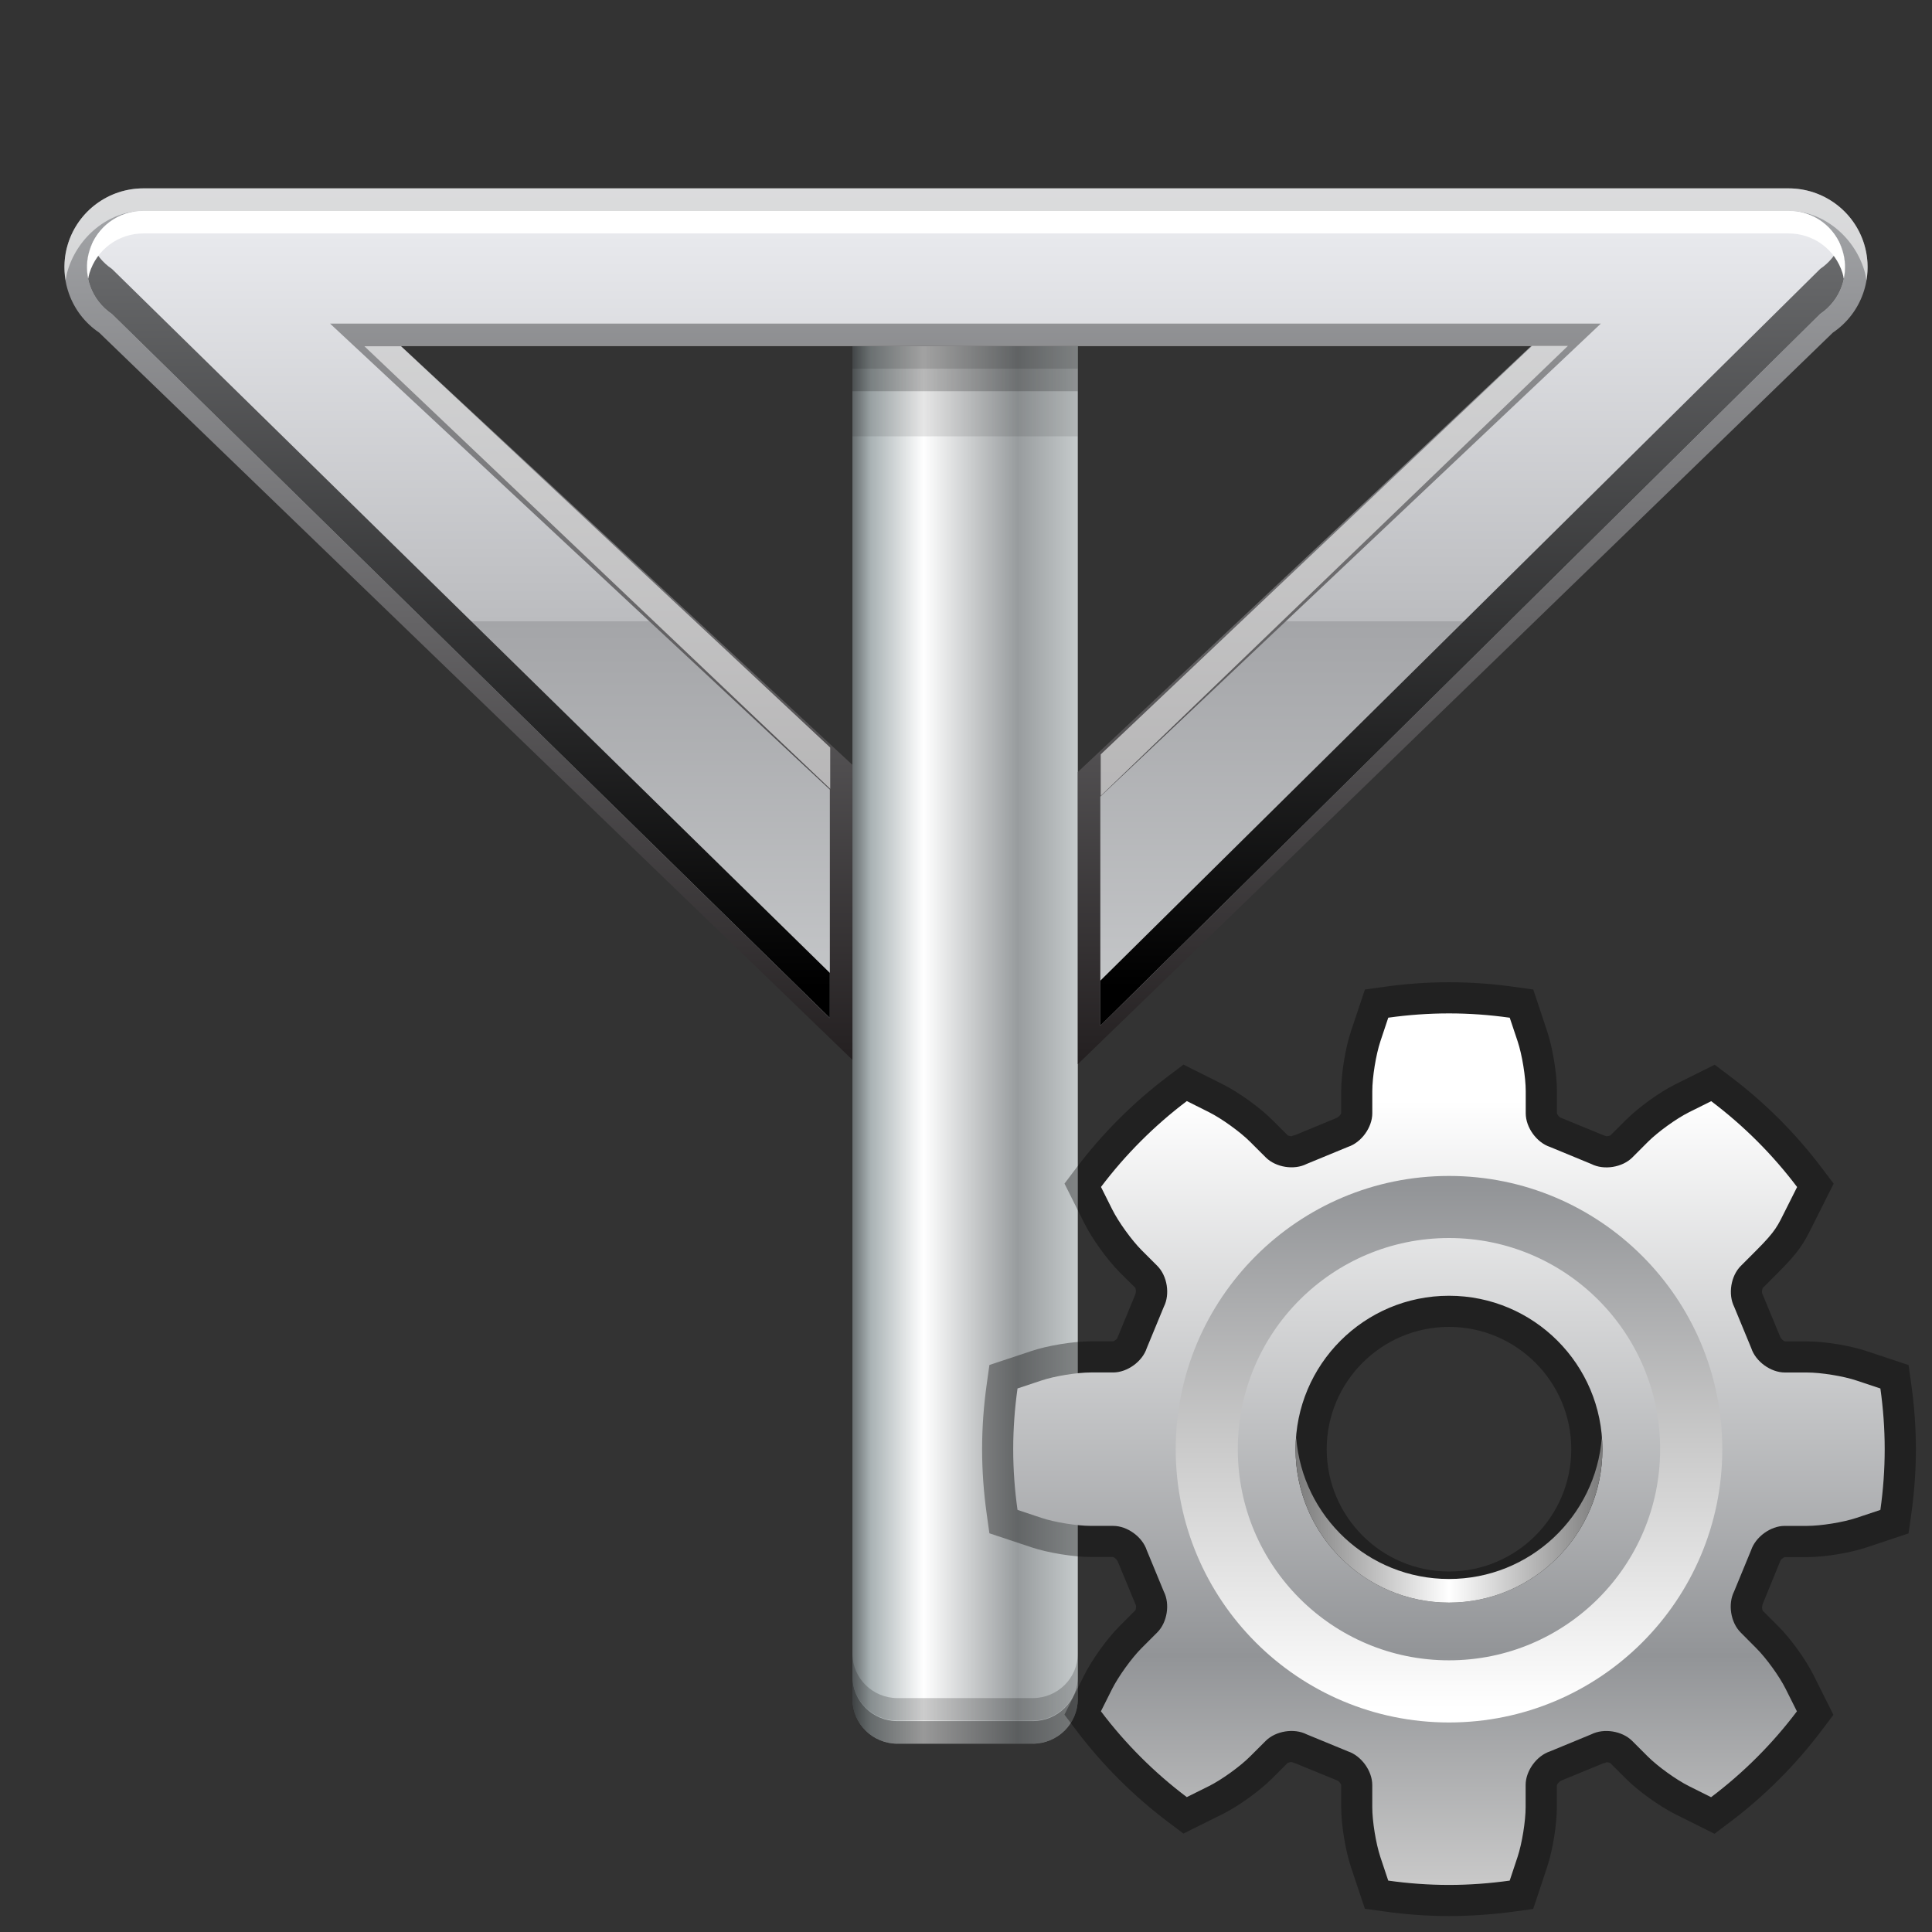 <?xml version="1.0" encoding="UTF-8" standalone="no"?>
<!DOCTYPE svg PUBLIC "-//W3C//DTD SVG 1.1 Tiny//EN" "http://www.w3.org/Graphics/SVG/1.1/DTD/svg11-tiny.dtd">
<svg xmlns="http://www.w3.org/2000/svg" xmlns:xlink="http://www.w3.org/1999/xlink" baseProfile="tiny" height="60" viewBox="0 0 60 60" width="60">
<rect x="0" y="0" width="60" height="60" fill="#333333" stroke="none"/>
<g>
<linearGradient gradientUnits="userSpaceOnUse" id="SVGID_1_" x1="26.472" x2="33.473" y1="32.45" y2="32.45">
<stop offset="0" style="stop-color:#686E70"/>
<stop offset="0.079" style="stop-color:#A8B1B3"/>
<stop offset="0.315" style="stop-color:#FFFFFF"/>
<stop offset="0.733" style="stop-color:#989C9E"/>
<stop offset="1" style="stop-color:#C6CBCC"/>
</linearGradient>
<path d="M26.472,10.75v42.014c0,0.766,0.626,1.387,1.399,1.387h4.201c0.773,0,1.4-0.621,1.4-1.387V10.75  H26.472z" fill="url(#SVGID_1_)"/>
<linearGradient gradientUnits="userSpaceOnUse" id="SVGID_2_" x1="30" x2="30" y1="5.627" y2="33.084">
<stop offset="0" style="stop-color:#A6A8AB"/>
<stop offset="1" style="stop-color:#231F20"/>
</linearGradient>
<path d="M57.893,7.582c-0.316-1.029-1.268-1.732-2.346-1.732H30.322h-0.35H4.453  c-1.078,0-2.029,0.703-2.345,1.732c-0.316,1.029,0.078,2.145,0.971,2.747l23.394,22.586v-9.161L12.455,10.75h17.518h0.35h17.223  L33.473,23.975v9.074l23.449-22.72C57.814,9.727,58.207,8.611,57.893,7.582z" fill="url(#SVGID_2_)"/>
<path d="M2.108,8.384C2.423,7.354,3.375,6.55,4.453,6.55h25.52h0.35h25.225  c1.078,0,2.029,0.804,2.346,1.834c0.033,0.106,0.053,0.214,0.07,0.322c0.063-0.368,0.043-0.751-0.07-1.124  c-0.316-1.029-1.268-1.732-2.346-1.732H30.322h-0.35H4.453c-1.078,0-2.029,0.703-2.345,1.732C1.993,7.955,1.975,8.338,2.037,8.706  C2.054,8.598,2.075,8.49,2.108,8.384z" fill="#FFFFFF" fill-opacity="0.6" stroke-opacity="0.6"/>
<polygon fill="#FFFFFF" fill-opacity="0.6" points="34.184,24.717 48.693,10.742 47.58,10.742 34.184,23.428 " stroke-opacity="0.6"/>
<polygon fill="#FFFFFF" fill-opacity="0.6" points="11.317,10.753 25.783,24.498 25.783,23.216 12.451,10.753 " stroke-opacity="0.6"/>
<linearGradient gradientUnits="userSpaceOnUse" id="SVGID_3_" x1="30" x2="30" y1="6.481" y2="32.117">
<stop offset="0" style="stop-color:#EBECF0"/>
<stop offset="0.5" style="stop-color:#BBBCBF"/>
<stop offset="0.5" style="stop-color:#A4A5A8"/>
<stop offset="1" style="stop-color:#C8CACC"/>
</linearGradient>
<path d="M34.172,24.738L49.715,10.05H10.251l15.521,14.472v7.094L3.479,9.755  C2.829,9.315,2.55,8.527,2.777,7.787s0.9-1.237,1.676-1.237h51.094c0.775,0,1.449,0.497,1.676,1.237s-0.053,1.528-0.693,1.962  L34.172,31.855V24.738z" fill="url(#SVGID_3_)"/>
<linearGradient gradientUnits="userSpaceOnUse" id="SVGID_4_" x1="45.736" x2="45.736" y1="7.993" y2="30.652">
<stop offset="0" style="stop-color:#68696B"/>
<stop offset="1" style="stop-color:#000000"/>
</linearGradient>
<path d="M57.148,7.602c-0.129,0.295-0.336,0.557-0.619,0.748L34.172,30.455v1.4L56.529,9.749  c0.641-0.434,0.92-1.222,0.693-1.962C57.203,7.723,57.176,7.662,57.148,7.602z" fill="url(#SVGID_4_)"/>
<linearGradient gradientUnits="userSpaceOnUse" id="SVGID_5_" x1="14.235" x2="14.235" y1="7.992" y2="30.666">
<stop offset="0" style="stop-color:#68696B"/>
<stop offset="1" style="stop-color:#000000"/>
</linearGradient>
<path d="M2.851,7.6C2.825,7.662,2.797,7.723,2.777,7.787C2.55,8.527,2.829,9.315,3.479,9.755l22.293,21.86  v-1.4L3.479,8.354C3.191,8.16,2.982,7.896,2.851,7.6z" fill="url(#SVGID_5_)"/>
<path d="M2.777,8.487c0.227-0.74,0.9-1.237,1.676-1.237h51.094c0.775,0,1.449,0.497,1.676,1.237  c0.018,0.058,0.027,0.116,0.037,0.174c0.061-0.283,0.053-0.582-0.037-0.874c-0.227-0.74-0.9-1.237-1.676-1.237H4.453  c-0.775,0-1.449,0.497-1.676,1.237c-0.09,0.291-0.098,0.59-0.038,0.873C2.75,8.603,2.759,8.545,2.777,8.487z" fill="#FFFFFF"/>
<path d="M32.072,53.45h-4.201c-0.772,0-1.399-0.621-1.399-1.387v0.7c0,0.766,0.626,1.387,1.399,1.387h4.201  c0.773,0,1.4-0.621,1.4-1.387v-0.7C33.473,52.829,32.846,53.45,32.072,53.45z" fill-opacity="0.4" stroke-opacity="0.4"/>
<path d="M32.072,52.736h-4.201c-0.772,0-1.399-0.621-1.399-1.387v0.7c0,0.766,0.626,1.387,1.399,1.387h4.201  c0.773,0,1.4-0.621,1.4-1.387v-0.7C33.473,52.115,32.846,52.736,32.072,52.736z" fill-opacity="0.2" stroke-opacity="0.2"/>
<rect fill-opacity="0.3" height="0.7" stroke-opacity="0.3" width="7" x="26.472" y="10.75"/>
<rect fill-opacity="0.2" height="0.7" stroke-opacity="0.2" width="7" x="26.472" y="11.45"/>
<rect fill-opacity="0.1" height="2.8" stroke-opacity="0.1" width="7" x="26.472" y="10.75"/>
<rect fill="none" height="60" width="60"/>
</g>
<g transform="matrix(1 0 0 1 30 30)">
<path d="M15,29.505c-0.657,0-1.337-0.048-2.019-0.144l-0.594-0.082l-0.435-1.304c-0.171-0.517-0.3-1.313-0.3-1.854  v-0.687c-0.006-0.031-0.063-0.11-0.102-0.131l-1.339-0.548l-0.099-0.032c-0.06,0-0.112,0.021-0.127,0.031l-0.479,0.479  c-0.383,0.383-1.038,0.855-1.522,1.098l-1.232,0.612l-0.477-0.36c-1.081-0.815-2.042-1.775-2.856-2.854L3.057,23.25l0.616-1.23  c0.246-0.489,0.718-1.144,1.099-1.523l0.484-0.485c0.018-0.026,0.033-0.119,0.021-0.157L4.72,18.511  c-0.041-0.095-0.118-0.151-0.159-0.158l-0.676,0.001c-0.545,0-1.343-0.13-1.855-0.302l-1.303-0.434l-0.083-0.594  C0.548,16.346,0.5,15.666,0.5,15.005s0.048-1.34,0.144-2.02l0.083-0.594l1.305-0.434c0.507-0.171,1.306-0.301,1.853-0.301h0.687  c0.031-0.006,0.108-0.062,0.127-0.099l0.553-1.344c0.04-0.098,0.025-0.19,0-0.224L4.772,9.511C4.387,9.125,3.915,8.47,3.674,7.987  L3.059,6.758L3.42,6.279c0.814-1.079,1.774-2.04,2.855-2.855l0.479-0.362l1.231,0.617c0.486,0.244,1.14,0.715,1.522,1.097  l0.487,0.485c0.008,0.005,0.06,0.025,0.119,0.025l0.034-0.017l0.064-0.014l1.285-0.531c0.094-0.04,0.15-0.118,0.156-0.16l0-0.676  c0-0.543,0.129-1.34,0.301-1.854l0.435-1.304l0.594-0.083c0.676-0.095,1.356-0.143,2.02-0.143c0.662,0,1.342,0.048,2.02,0.143  l0.595,0.083l0.434,1.305c0.17,0.515,0.301,1.312,0.301,1.853v0.687c0.006,0.031,0.063,0.11,0.1,0.129l1.341,0.551l0.098,0.031  c0.061,0,0.113-0.02,0.129-0.031l0.478-0.478c0.385-0.385,1.038-0.856,1.521-1.098l1.233-0.613l0.476,0.36  c1.08,0.813,2.041,1.773,2.856,2.855l0.362,0.479L26.27,8.106c-0.253,0.506-0.391,0.758-1.04,1.407L24.744,10  c-0.017,0.026-0.032,0.119-0.021,0.158l0.557,1.344c0.04,0.093,0.117,0.15,0.158,0.156l0.678,0c0.544,0,1.343,0.13,1.854,0.302  l1.303,0.433l0.083,0.594c0.095,0.677,0.144,1.356,0.144,2.021c0,0.666-0.049,1.345-0.144,2.021l-0.085,0.593l-1.303,0.434  c-0.508,0.172-1.305,0.302-1.853,0.302h-0.688c-0.032,0.006-0.109,0.063-0.131,0.102l-0.547,1.339  c-0.04,0.097-0.026,0.191-0.002,0.226l0.479,0.479c0.383,0.381,0.857,1.038,1.099,1.525l0.613,1.226l-0.36,0.479  c-0.815,1.08-1.774,2.041-2.854,2.855l-0.479,0.361l-1.231-0.615c-0.485-0.244-1.14-0.716-1.521-1.097l-0.487-0.486  c-0.006-0.004-0.059-0.023-0.119-0.023l-0.031,0.017l-0.066,0.015l-1.284,0.529c-0.094,0.04-0.15,0.118-0.156,0.159v0.677  c0,0.54-0.129,1.337-0.301,1.853l-0.434,1.306l-0.595,0.082C16.335,29.457,15.656,29.505,15,29.505L15,29.505z M15,11.208  c-2.094,0-3.798,1.704-3.798,3.798c0,2.094,1.704,3.798,3.798,3.798s3.797-1.704,3.797-3.798C18.797,12.912,17.094,11.208,15,11.208  L15,11.208z" fill-opacity="0.35" stroke-opacity="0.35"/>
<linearGradient gradientTransform="matrix(1 0 0 -1 -267.481 -360.019)" gradientUnits="userSpaceOnUse" id="SVGID_1__" x1="282.479" x2="282.479" y1="-361.491" y2="-388.438">
<stop offset="0" style="stop-color:#FFFFFF"/>
<stop offset="0.1" style="stop-color:#FFFFFF"/>
<stop offset="0.74" style="stop-color:#929497"/>
<stop offset="1" style="stop-color:#C8C8C8"/>
</linearGradient>
<path d="M26.116,12.624H25.43c-0.437,0-0.906-0.339-1.042-0.754l-0.531-1.285  c-0.196-0.389-0.105-0.96,0.204-1.269l0.485-0.486c0.615-0.615,0.659-0.759,0.916-1.271l0.349-0.695  c-0.761-1.008-1.659-1.906-2.668-2.666l-0.694,0.346c-0.389,0.195-0.961,0.608-1.271,0.917l-0.485,0.486  c-0.31,0.309-0.882,0.401-1.271,0.203L18.138,5.62c-0.417-0.137-0.755-0.608-0.755-1.044V3.889c0-0.437-0.113-1.134-0.251-1.548  l-0.246-0.735C16.269,1.519,15.641,1.472,15,1.472c-0.641,0-1.27,0.047-1.886,0.133L12.869,2.34  c-0.138,0.415-0.251,1.111-0.251,1.548v0.687c0,0.436-0.339,0.906-0.754,1.042l-1.285,0.53C10.19,6.346,9.62,6.254,9.311,5.946  L8.824,5.46C8.515,5.151,7.942,4.739,7.553,4.543L6.858,4.195C5.851,4.956,4.953,5.854,4.192,6.862l0.347,0.694  c0.195,0.391,0.608,0.963,0.917,1.272l0.486,0.486c0.309,0.309,0.4,0.88,0.202,1.269l-0.531,1.286  c-0.136,0.415-0.605,0.754-1.042,0.754H3.884c-0.438,0-1.134,0.112-1.548,0.252l-0.736,0.245c-0.086,0.617-0.134,1.245-0.134,1.886  c0,0.64,0.047,1.269,0.134,1.885l0.736,0.246c0.414,0.139,1.11,0.251,1.548,0.251h0.687c0.438,0,0.906,0.34,1.042,0.755l0.53,1.284  c0.198,0.389,0.106,0.961-0.203,1.269l-0.486,0.486c-0.309,0.308-0.721,0.882-0.917,1.271L4.19,23.146  c0.761,1.008,1.659,1.905,2.667,2.665l0.694-0.345c0.391-0.196,0.963-0.608,1.271-0.917l0.486-0.485  c0.309-0.309,0.881-0.401,1.27-0.203l1.284,0.529c0.416,0.138,0.755,0.608,0.755,1.044v0.687c0,0.438,0.113,1.133,0.251,1.549  l0.245,0.734c0.617,0.086,1.245,0.134,1.886,0.134c0.64,0,1.267-0.048,1.886-0.134l0.244-0.734c0.138-0.416,0.251-1.111,0.251-1.549  v-0.687c0-0.438,0.34-0.906,0.755-1.043l1.284-0.53c0.391-0.197,0.959-0.105,1.269,0.203l0.485,0.485  c0.31,0.309,0.882,0.721,1.272,0.917l0.695,0.347c1.008-0.76,1.904-1.657,2.665-2.666l-0.347-0.693  c-0.194-0.391-0.608-0.964-0.918-1.271l-0.483-0.486c-0.31-0.309-0.4-0.88-0.204-1.27l0.529-1.284  c0.14-0.416,0.607-0.755,1.044-0.755h0.688c0.435,0,1.132-0.111,1.547-0.251l0.736-0.246c0.087-0.615,0.134-1.245,0.134-1.885  c0-0.641-0.047-1.269-0.134-1.886l-0.736-0.245C27.249,12.736,26.553,12.624,26.116,12.624z M15,19.771  c-2.632,0-4.765-2.133-4.765-4.765c0-2.631,2.132-4.765,4.765-4.765c2.63,0,4.764,2.134,4.764,4.765  C19.764,17.638,17.63,19.771,15,19.771z" fill="url(#SVGID_1__)"/>
<linearGradient gradientTransform="matrix(1 0 0 -1 -267.481 -360.019)" gradientUnits="userSpaceOnUse" id="SVGID_2__" x1="277.682" x2="287.275" y1="-377.224" y2="-377.224">
<stop offset="0" style="stop-color:#7A7A7A"/>
<stop offset="0.5" style="stop-color:#FFFFFF"/>
<stop offset="1" style="stop-color:#7A7A7A"/>
</linearGradient>
<path d="M15,19.771c2.63,0,4.764-2.133,4.764-4.765c0-0.125-0.01-0.246-0.018-0.367  c-0.188,2.459-2.239,4.398-4.746,4.398c-2.508,0-4.558-1.939-4.746-4.398c-0.01,0.122-0.019,0.243-0.019,0.367  C10.235,17.638,12.367,19.771,15,19.771z" fill="url(#SVGID_2__)"/>
<linearGradient gradientTransform="matrix(1 0 0 -1 -267.481 -360.019)" gradientUnits="userSpaceOnUse" id="SVGID_3__" x1="282.481" x2="282.481" y1="-383.063" y2="-366.792">
<stop offset="0" style="stop-color:#FFFFFF"/>
<stop offset="0.52" style="stop-color:#C8C8C8"/>
<stop offset="1" style="stop-color:#929497"/>
</linearGradient>
<path d="M15,6.52c-4.687,0-8.487,3.8-8.487,8.487s3.8,8.486,8.487,8.486s8.487-3.799,8.487-8.486  S19.687,6.52,15,6.52z M15,21.563c-3.621,0-6.559-2.935-6.559-6.557c0-3.622,2.937-6.558,6.559-6.558  c3.62,0,6.557,2.936,6.557,6.558C21.557,18.629,18.619,21.563,15,21.563z" fill="url(#SVGID_3__)"/>
<rect fill="none" height="30" width="30"/>
</g>
</svg>
